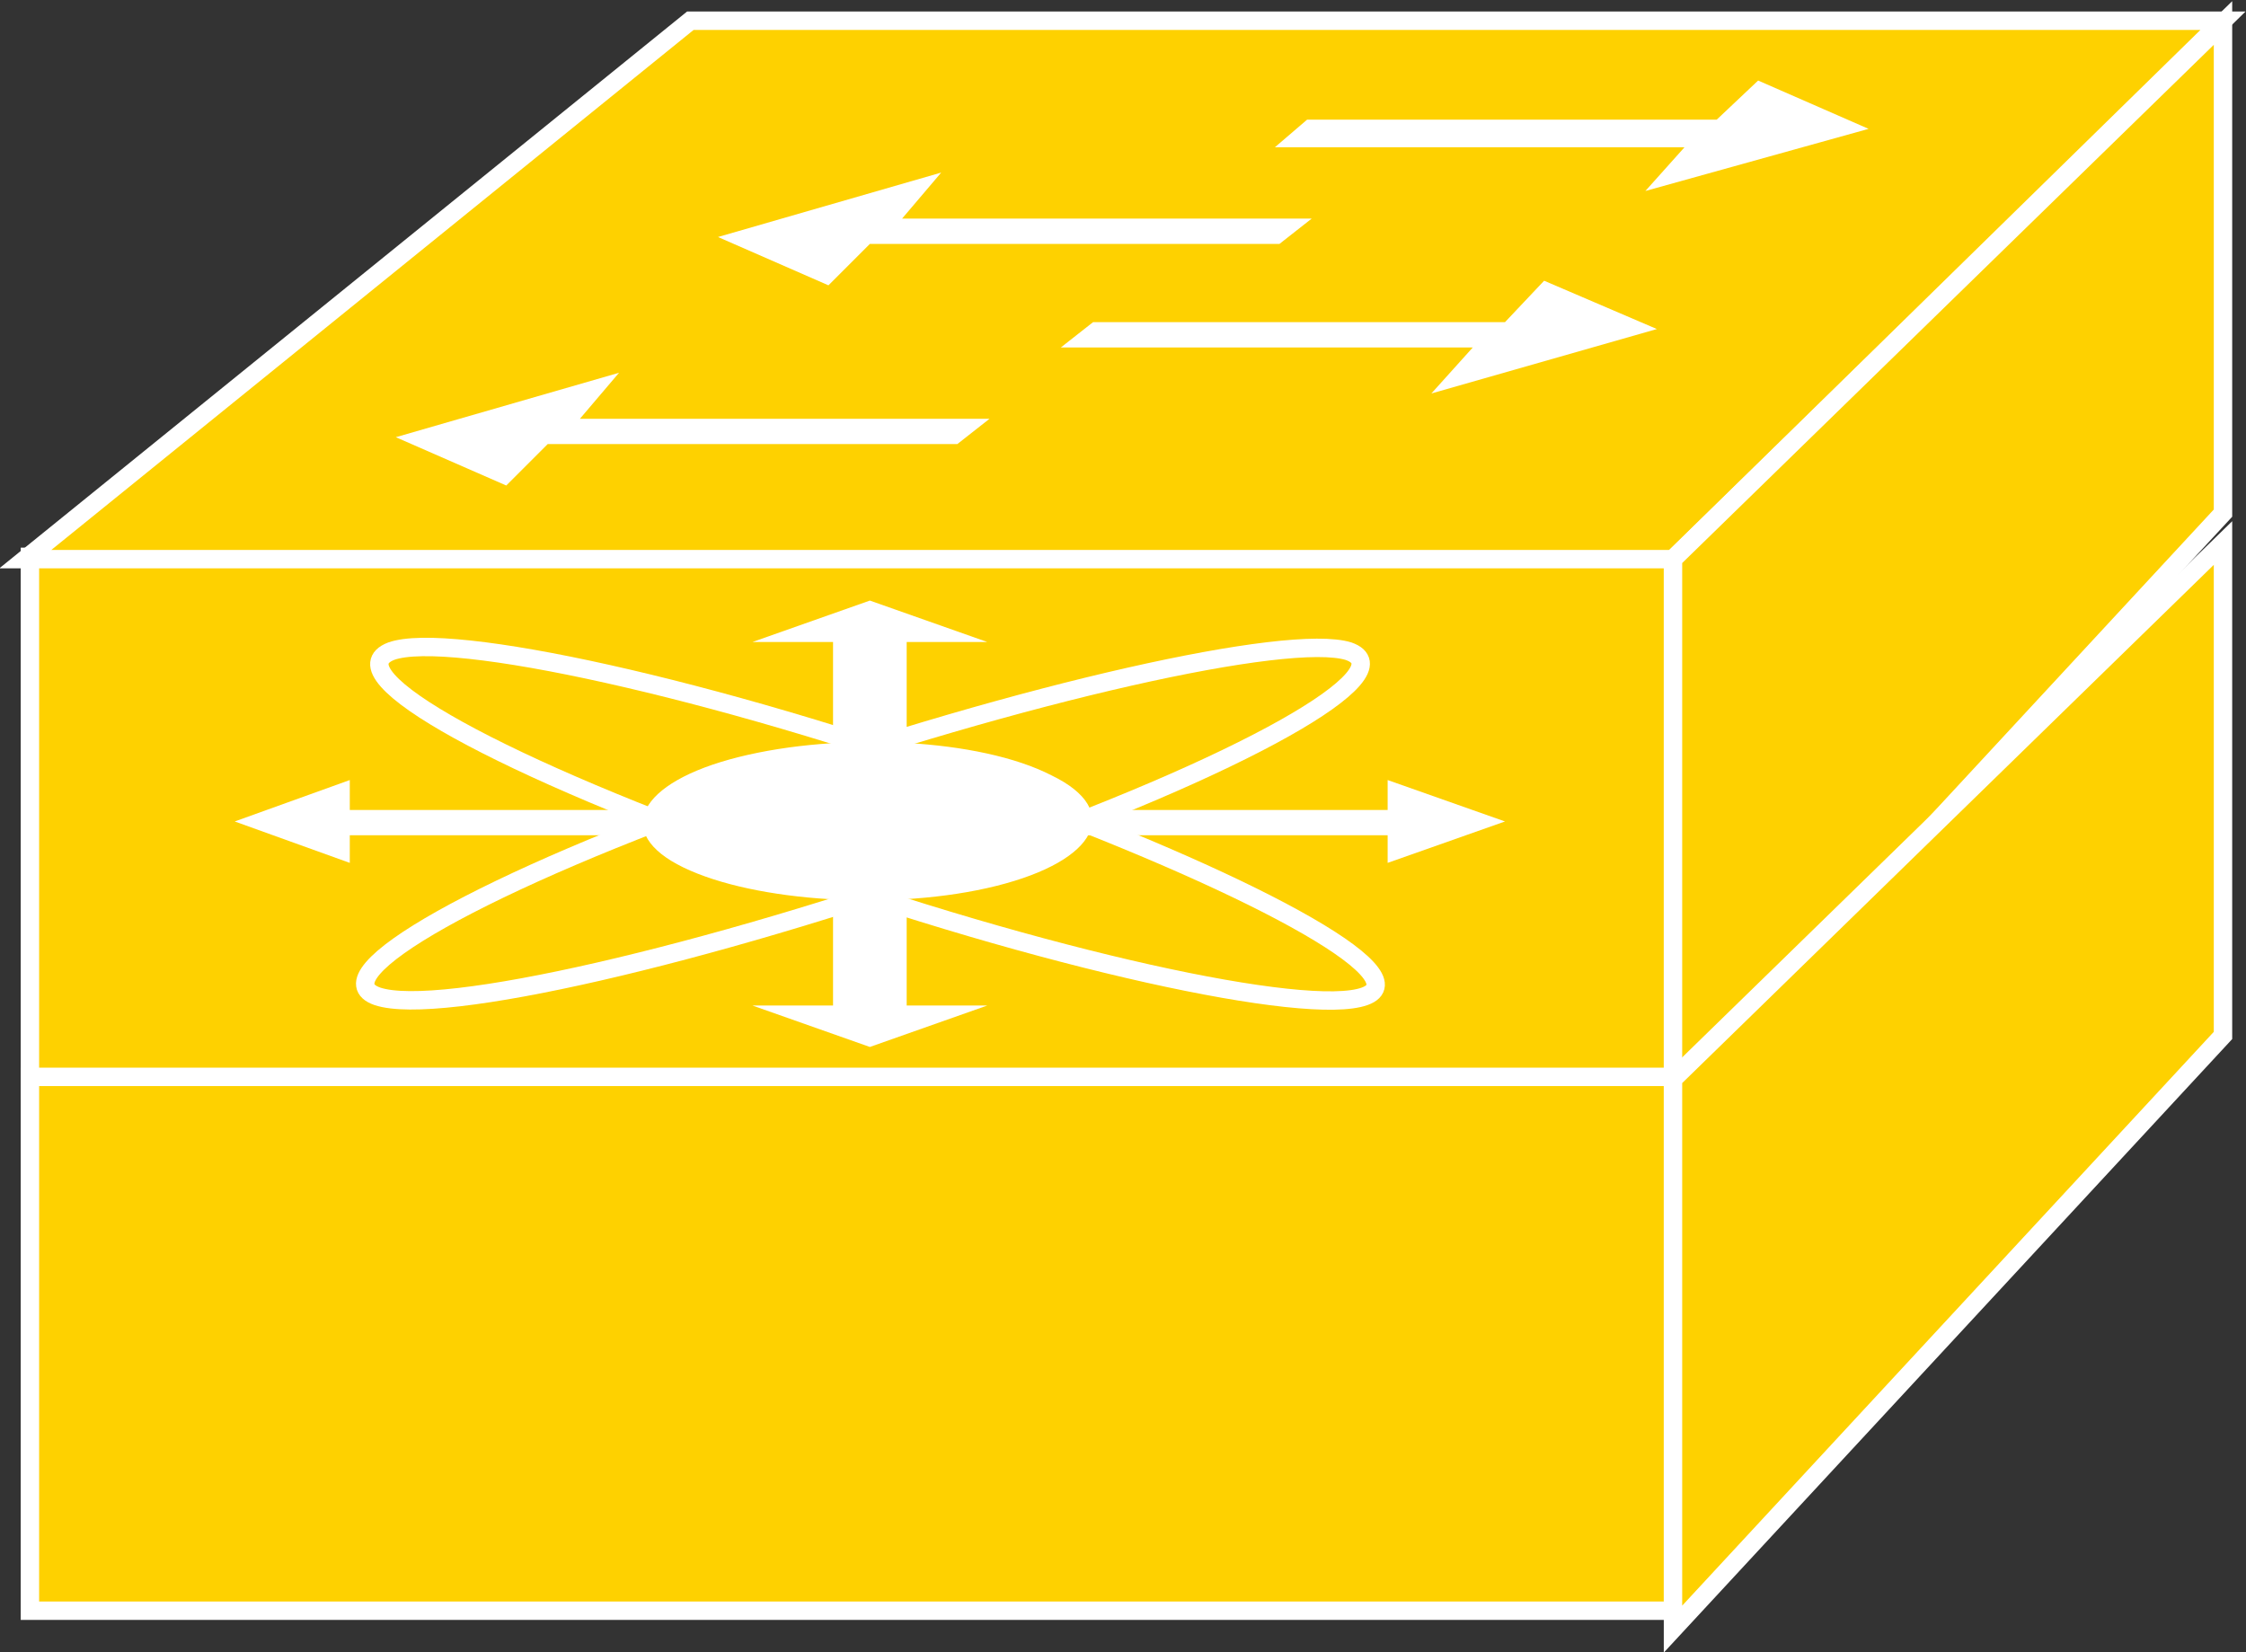 <?xml version="1.0" encoding="utf-8"?>
<!-- Generator: Adobe Illustrator 20.1.0, SVG Export Plug-In . SVG Version: 6.00 Build 0)  -->
<svg version="1.1" id="Layer_1" xmlns="http://www.w3.org/2000/svg" xmlns:xlink="http://www.w3.org/1999/xlink" x="0px" y="0px"
	 viewBox="0 0 97.6 71.8" style="enable-background:new 0 0 97.6 71.8;" xml:space="preserve">
<rect x="0" y="0" width="97.6" height="71.8" fill="#333333" stroke="none"/>
<style type="text/css">
	.st0{fill:#FED100;stroke:#FFFFFF;stroke-width:0.8;}
	.st1{fill:#FFFFFF;}
	.st2{fill:none;stroke:#FFFFFF;stroke-width:0.8;}
	.st3{fill:#FFFFFF;}
</style>
<g>
	<g>
		<g>
			<rect x="1.3" y="24.2" class="st0" width="71.4" height="23.2"/>
			<polygon class="st0" points="1.1,24.3 30,0.9 96.6,0.9 72.7,24.3 			"/>
			<polygon class="st0" points="72.7,48.1 96.6,22.3 96.6,1 72.7,24.3 			"/>
			<polygon class="st1" points="43,18.2 41.6,19.3 23.8,19.3 22,21.1 17.2,19 26.9,16.2 25.2,18.2 			"/>
			<polygon class="st1" points="57,9.5 55.6,10.6 37.8,10.6 36,12.4 31.2,10.3 40.9,7.5 39.2,9.5 			"/>
			<polygon class="st1" points="46.1,15.1 47.5,14 65.4,14 67.1,12.2 72,14.3 62.2,17.1 64,15.1 			"/>
			<polygon class="st1" points="55.4,6.4 56.8,5.2 74.6,5.2 76.4,3.5 81.2,5.6 71.5,8.3 73.2,6.4 			"/>
		</g>
	</g>
	<rect x="1.3" y="46.8" class="st0" width="71.4" height="23.2"/>
	<polygon class="st0" points="72.7,70.8 96.6,45 96.6,23.6 72.7,46.9 	"/>
	<g>
		<polygon class="st1" points="28.6,35.2 15.2,35.2 15.2,33.9 10.2,35.7 15.2,37.5 15.2,36.3 28.6,36.3 		"/>
		<polygon class="st1" points="36.2,39 36.2,43.7 32.7,43.7 37.8,45.5 42.9,43.7 39.4,43.7 39.4,39 		"/>
		<polygon class="st1" points="36.2,32.6 36.2,27.9 32.7,27.9 37.8,26.1 42.9,27.9 39.4,27.9 39.4,32.6 		"/>
		<polygon class="st1" points="47,36.3 60.3,36.3 60.3,37.5 65.4,35.7 60.3,33.9 60.3,35.2 47,35.2 		"/>
		<path class="st2" d="M59.3,43.3c-2.5,0.9-14-1.6-25.7-5.8c-11.7-4.1-19.2-8.2-16.6-9.2c2.5-0.9,14,1.6,25.7,5.8
			C54.3,38.3,61.8,42.4,59.3,43.3z"/>
		<path class="st2" d="M58.6,28.3c2.6,0.9-4.6,5-16.3,9.1c-11.6,4.1-23.2,6.8-25.9,5.9c-2.6-0.9,4.6-5,16.3-9.1
			C44.4,30.1,56,27.5,58.6,28.3z"/>
	</g>
	<path class="st3" d="M43.3,38.5c4.4-1.1,5.5-3.3,2.4-4.8c-3.1-1.6-9.2-1.9-13.6-0.8c-4.4,1.1-5.5,3.3-2.4,4.8
		C32.8,39.2,38.9,39.6,43.3,38.5z"/>
</g>
</svg>
